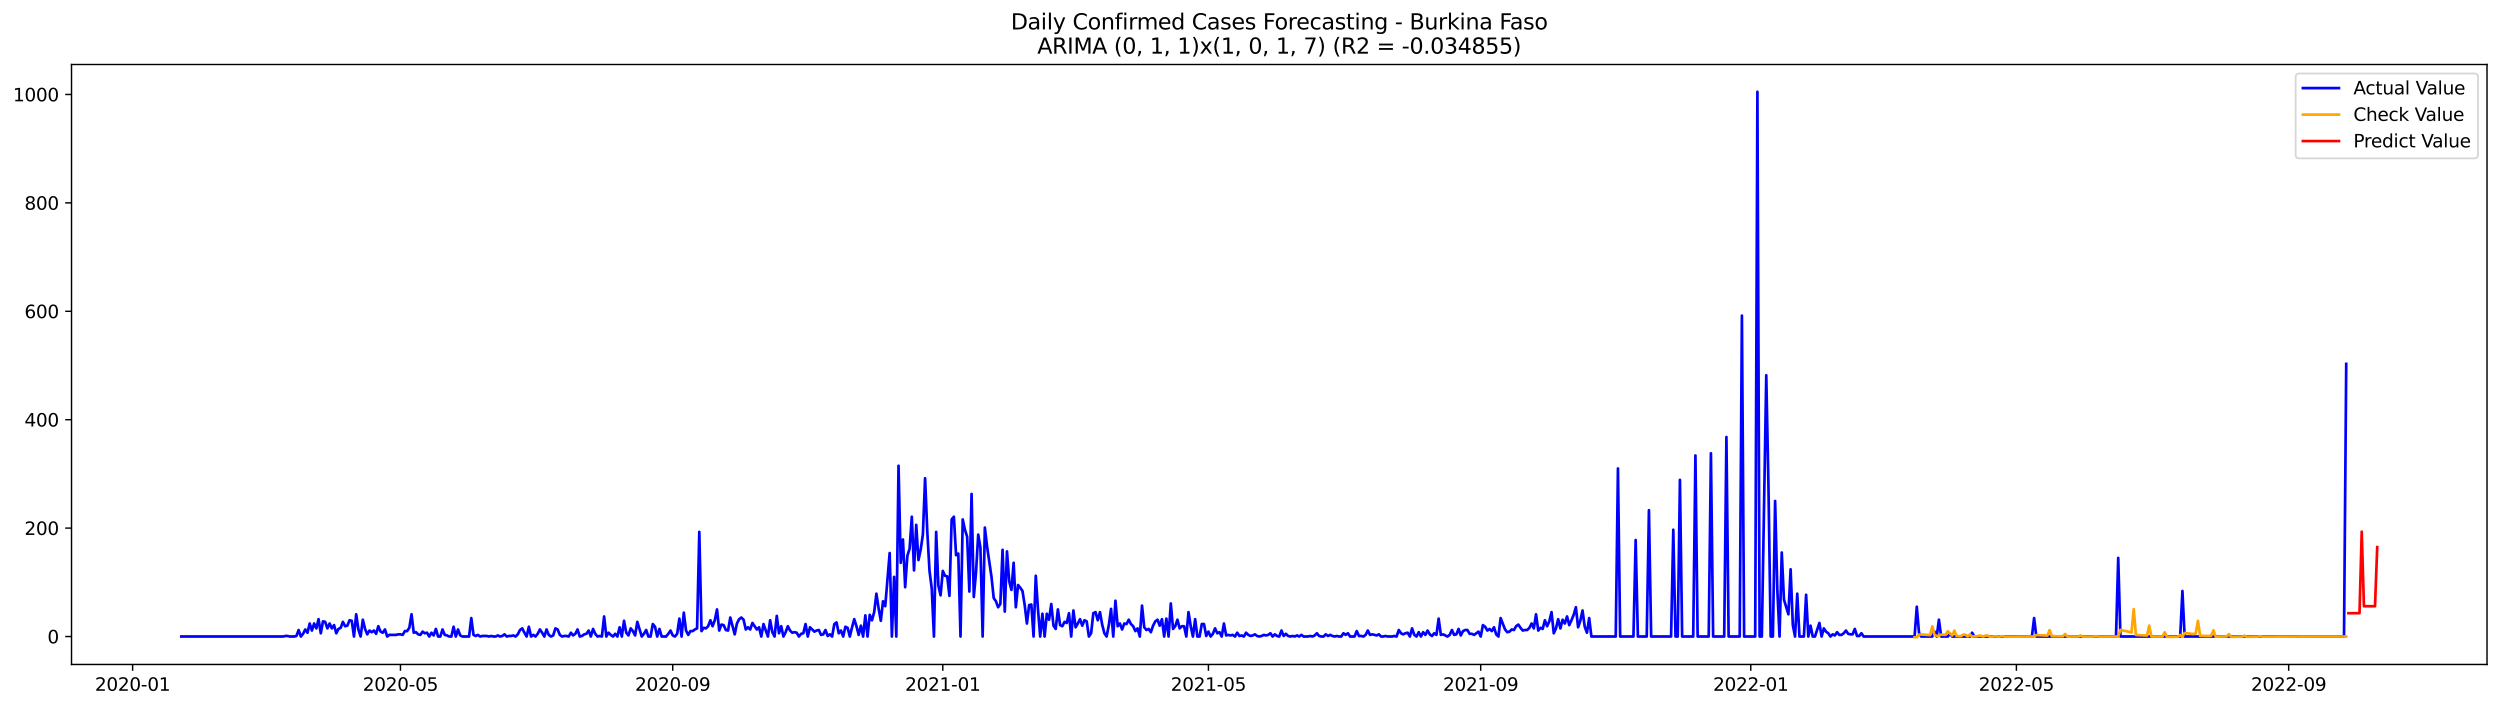 <?xml version="1.0" encoding="utf-8" standalone="no"?>
<!DOCTYPE svg PUBLIC "-//W3C//DTD SVG 1.1//EN"
  "http://www.w3.org/Graphics/SVG/1.1/DTD/svg11.dtd">
<svg xmlns:xlink="http://www.w3.org/1999/xlink" width="1386.05pt" height="392.274pt" viewBox="0 0 1386.05 392.274" xmlns="http://www.w3.org/2000/svg" version="1.1">
 <defs>
  <style type="text/css">*{stroke-linejoin: round; stroke-linecap: butt}</style>
 </defs>
 <g id="figure_1">
  <g id="patch_1">
   <path d="M 0 392.274 
L 1386.05 392.274 
L 1386.05 0 
L 0 0 
z
" style="fill: #ffffff"/>
  </g>
  <g id="axes_1">
   <g id="patch_2">
    <path d="M 39.65 368.396 
L 1378.85 368.396 
L 1378.85 35.755 
L 39.65 35.755 
z
" style="fill: #ffffff"/>
   </g>
   <g id="matplotlib.axis_1">
    <g id="xtick_1">
     <g id="line2d_1">
      <defs>
       <path id="mbc4c9278ea" d="M 0 0 
L 0 3.5 
" style="stroke: #000000; stroke-width: 0.8"/>
      </defs>
      <g>
       <use xlink:href="#mbc4c9278ea" x="73.523" y="368.396" style="stroke: #000000; stroke-width: 0.8"/>
      </g>
     </g>
     <g id="text_1">
      <!-- 2020-01 -->
      <g transform="translate(52.631 382.994)scale(0.1 -0.1)">
       <defs>
        <path id="DejaVuSans-32" d="M 1228 531 
L 3431 531 
L 3431 0 
L 469 0 
L 469 531 
Q 828 903 1448 1529 
Q 2069 2156 2228 2338 
Q 2531 2678 2651 2914 
Q 2772 3150 2772 3378 
Q 2772 3750 2511 3984 
Q 2250 4219 1831 4219 
Q 1534 4219 1204 4116 
Q 875 4013 500 3803 
L 500 4441 
Q 881 4594 1212 4672 
Q 1544 4750 1819 4750 
Q 2544 4750 2975 4387 
Q 3406 4025 3406 3419 
Q 3406 3131 3298 2873 
Q 3191 2616 2906 2266 
Q 2828 2175 2409 1742 
Q 1991 1309 1228 531 
z
" transform="scale(0.016)"/>
        <path id="DejaVuSans-30" d="M 2034 4250 
Q 1547 4250 1301 3770 
Q 1056 3291 1056 2328 
Q 1056 1369 1301 889 
Q 1547 409 2034 409 
Q 2525 409 2770 889 
Q 3016 1369 3016 2328 
Q 3016 3291 2770 3770 
Q 2525 4250 2034 4250 
z
M 2034 4750 
Q 2819 4750 3233 4129 
Q 3647 3509 3647 2328 
Q 3647 1150 3233 529 
Q 2819 -91 2034 -91 
Q 1250 -91 836 529 
Q 422 1150 422 2328 
Q 422 3509 836 4129 
Q 1250 4750 2034 4750 
z
" transform="scale(0.016)"/>
        <path id="DejaVuSans-2d" d="M 313 2009 
L 1997 2009 
L 1997 1497 
L 313 1497 
L 313 2009 
z
" transform="scale(0.016)"/>
        <path id="DejaVuSans-31" d="M 794 531 
L 1825 531 
L 1825 4091 
L 703 3866 
L 703 4441 
L 1819 4666 
L 2450 4666 
L 2450 531 
L 3481 531 
L 3481 0 
L 794 0 
L 794 531 
z
" transform="scale(0.016)"/>
       </defs>
       <use xlink:href="#DejaVuSans-32"/>
       <use xlink:href="#DejaVuSans-30" x="63.623"/>
       <use xlink:href="#DejaVuSans-32" x="127.246"/>
       <use xlink:href="#DejaVuSans-30" x="190.869"/>
       <use xlink:href="#DejaVuSans-2d" x="254.492"/>
       <use xlink:href="#DejaVuSans-30" x="290.576"/>
       <use xlink:href="#DejaVuSans-31" x="354.199"/>
      </g>
     </g>
    </g>
    <g id="xtick_2">
     <g id="line2d_2">
      <g>
       <use xlink:href="#mbc4c9278ea" x="222.023" y="368.396" style="stroke: #000000; stroke-width: 0.8"/>
      </g>
     </g>
     <g id="text_2">
      <!-- 2020-05 -->
      <g transform="translate(201.131 382.994)scale(0.1 -0.1)">
       <defs>
        <path id="DejaVuSans-35" d="M 691 4666 
L 3169 4666 
L 3169 4134 
L 1269 4134 
L 1269 2991 
Q 1406 3038 1543 3061 
Q 1681 3084 1819 3084 
Q 2600 3084 3056 2656 
Q 3513 2228 3513 1497 
Q 3513 744 3044 326 
Q 2575 -91 1722 -91 
Q 1428 -91 1123 -41 
Q 819 9 494 109 
L 494 744 
Q 775 591 1075 516 
Q 1375 441 1709 441 
Q 2250 441 2565 725 
Q 2881 1009 2881 1497 
Q 2881 1984 2565 2268 
Q 2250 2553 1709 2553 
Q 1456 2553 1204 2497 
Q 953 2441 691 2322 
L 691 4666 
z
" transform="scale(0.016)"/>
       </defs>
       <use xlink:href="#DejaVuSans-32"/>
       <use xlink:href="#DejaVuSans-30" x="63.623"/>
       <use xlink:href="#DejaVuSans-32" x="127.246"/>
       <use xlink:href="#DejaVuSans-30" x="190.869"/>
       <use xlink:href="#DejaVuSans-2d" x="254.492"/>
       <use xlink:href="#DejaVuSans-30" x="290.576"/>
       <use xlink:href="#DejaVuSans-35" x="354.199"/>
      </g>
     </g>
    </g>
    <g id="xtick_3">
     <g id="line2d_3">
      <g>
       <use xlink:href="#mbc4c9278ea" x="372.977" y="368.396" style="stroke: #000000; stroke-width: 0.8"/>
      </g>
     </g>
     <g id="text_3">
      <!-- 2020-09 -->
      <g transform="translate(352.086 382.994)scale(0.1 -0.1)">
       <defs>
        <path id="DejaVuSans-39" d="M 703 97 
L 703 672 
Q 941 559 1184 500 
Q 1428 441 1663 441 
Q 2288 441 2617 861 
Q 2947 1281 2994 2138 
Q 2813 1869 2534 1725 
Q 2256 1581 1919 1581 
Q 1219 1581 811 2004 
Q 403 2428 403 3163 
Q 403 3881 828 4315 
Q 1253 4750 1959 4750 
Q 2769 4750 3195 4129 
Q 3622 3509 3622 2328 
Q 3622 1225 3098 567 
Q 2575 -91 1691 -91 
Q 1453 -91 1209 -44 
Q 966 3 703 97 
z
M 1959 2075 
Q 2384 2075 2632 2365 
Q 2881 2656 2881 3163 
Q 2881 3666 2632 3958 
Q 2384 4250 1959 4250 
Q 1534 4250 1286 3958 
Q 1038 3666 1038 3163 
Q 1038 2656 1286 2365 
Q 1534 2075 1959 2075 
z
" transform="scale(0.016)"/>
       </defs>
       <use xlink:href="#DejaVuSans-32"/>
       <use xlink:href="#DejaVuSans-30" x="63.623"/>
       <use xlink:href="#DejaVuSans-32" x="127.246"/>
       <use xlink:href="#DejaVuSans-30" x="190.869"/>
       <use xlink:href="#DejaVuSans-2d" x="254.492"/>
       <use xlink:href="#DejaVuSans-30" x="290.576"/>
       <use xlink:href="#DejaVuSans-39" x="354.199"/>
      </g>
     </g>
    </g>
    <g id="xtick_4">
     <g id="line2d_4">
      <g>
       <use xlink:href="#mbc4c9278ea" x="522.705" y="368.396" style="stroke: #000000; stroke-width: 0.8"/>
      </g>
     </g>
     <g id="text_4">
      <!-- 2021-01 -->
      <g transform="translate(501.813 382.994)scale(0.1 -0.1)">
       <use xlink:href="#DejaVuSans-32"/>
       <use xlink:href="#DejaVuSans-30" x="63.623"/>
       <use xlink:href="#DejaVuSans-32" x="127.246"/>
       <use xlink:href="#DejaVuSans-31" x="190.869"/>
       <use xlink:href="#DejaVuSans-2d" x="254.492"/>
       <use xlink:href="#DejaVuSans-30" x="290.576"/>
       <use xlink:href="#DejaVuSans-31" x="354.199"/>
      </g>
     </g>
    </g>
    <g id="xtick_5">
     <g id="line2d_5">
      <g>
       <use xlink:href="#mbc4c9278ea" x="669.977" y="368.396" style="stroke: #000000; stroke-width: 0.8"/>
      </g>
     </g>
     <g id="text_5">
      <!-- 2021-05 -->
      <g transform="translate(649.086 382.994)scale(0.1 -0.1)">
       <use xlink:href="#DejaVuSans-32"/>
       <use xlink:href="#DejaVuSans-30" x="63.623"/>
       <use xlink:href="#DejaVuSans-32" x="127.246"/>
       <use xlink:href="#DejaVuSans-31" x="190.869"/>
       <use xlink:href="#DejaVuSans-2d" x="254.492"/>
       <use xlink:href="#DejaVuSans-30" x="290.576"/>
       <use xlink:href="#DejaVuSans-35" x="354.199"/>
      </g>
     </g>
    </g>
    <g id="xtick_6">
     <g id="line2d_6">
      <g>
       <use xlink:href="#mbc4c9278ea" x="820.932" y="368.396" style="stroke: #000000; stroke-width: 0.8"/>
      </g>
     </g>
     <g id="text_6">
      <!-- 2021-09 -->
      <g transform="translate(800.04 382.994)scale(0.1 -0.1)">
       <use xlink:href="#DejaVuSans-32"/>
       <use xlink:href="#DejaVuSans-30" x="63.623"/>
       <use xlink:href="#DejaVuSans-32" x="127.246"/>
       <use xlink:href="#DejaVuSans-31" x="190.869"/>
       <use xlink:href="#DejaVuSans-2d" x="254.492"/>
       <use xlink:href="#DejaVuSans-30" x="290.576"/>
       <use xlink:href="#DejaVuSans-39" x="354.199"/>
      </g>
     </g>
    </g>
    <g id="xtick_7">
     <g id="line2d_7">
      <g>
       <use xlink:href="#mbc4c9278ea" x="970.659" y="368.396" style="stroke: #000000; stroke-width: 0.8"/>
      </g>
     </g>
     <g id="text_7">
      <!-- 2022-01 -->
      <g transform="translate(949.768 382.994)scale(0.1 -0.1)">
       <use xlink:href="#DejaVuSans-32"/>
       <use xlink:href="#DejaVuSans-30" x="63.623"/>
       <use xlink:href="#DejaVuSans-32" x="127.246"/>
       <use xlink:href="#DejaVuSans-32" x="190.869"/>
       <use xlink:href="#DejaVuSans-2d" x="254.492"/>
       <use xlink:href="#DejaVuSans-30" x="290.576"/>
       <use xlink:href="#DejaVuSans-31" x="354.199"/>
      </g>
     </g>
    </g>
    <g id="xtick_8">
     <g id="line2d_8">
      <g>
       <use xlink:href="#mbc4c9278ea" x="1117.932" y="368.396" style="stroke: #000000; stroke-width: 0.8"/>
      </g>
     </g>
     <g id="text_8">
      <!-- 2022-05 -->
      <g transform="translate(1097.04 382.994)scale(0.1 -0.1)">
       <use xlink:href="#DejaVuSans-32"/>
       <use xlink:href="#DejaVuSans-30" x="63.623"/>
       <use xlink:href="#DejaVuSans-32" x="127.246"/>
       <use xlink:href="#DejaVuSans-32" x="190.869"/>
       <use xlink:href="#DejaVuSans-2d" x="254.492"/>
       <use xlink:href="#DejaVuSans-30" x="290.576"/>
       <use xlink:href="#DejaVuSans-35" x="354.199"/>
      </g>
     </g>
    </g>
    <g id="xtick_9">
     <g id="line2d_9">
      <g>
       <use xlink:href="#mbc4c9278ea" x="1268.886" y="368.396" style="stroke: #000000; stroke-width: 0.8"/>
      </g>
     </g>
     <g id="text_9">
      <!-- 2022-09 -->
      <g transform="translate(1247.995 382.994)scale(0.1 -0.1)">
       <use xlink:href="#DejaVuSans-32"/>
       <use xlink:href="#DejaVuSans-30" x="63.623"/>
       <use xlink:href="#DejaVuSans-32" x="127.246"/>
       <use xlink:href="#DejaVuSans-32" x="190.869"/>
       <use xlink:href="#DejaVuSans-2d" x="254.492"/>
       <use xlink:href="#DejaVuSans-30" x="290.576"/>
       <use xlink:href="#DejaVuSans-39" x="354.199"/>
      </g>
     </g>
    </g>
   </g>
   <g id="matplotlib.axis_2">
    <g id="ytick_1">
     <g id="line2d_10">
      <defs>
       <path id="mb7b9f2640b" d="M 0 0 
L -3.5 0 
" style="stroke: #000000; stroke-width: 0.8"/>
      </defs>
      <g>
       <use xlink:href="#mb7b9f2640b" x="39.65" y="352.897" style="stroke: #000000; stroke-width: 0.8"/>
      </g>
     </g>
     <g id="text_10">
      <!-- 0 -->
      <g transform="translate(26.288 356.696)scale(0.1 -0.1)">
       <use xlink:href="#DejaVuSans-30"/>
      </g>
     </g>
    </g>
    <g id="ytick_2">
     <g id="line2d_11">
      <g>
       <use xlink:href="#mb7b9f2640b" x="39.65" y="292.793" style="stroke: #000000; stroke-width: 0.8"/>
      </g>
     </g>
     <g id="text_11">
      <!-- 200 -->
      <g transform="translate(13.562 296.592)scale(0.1 -0.1)">
       <use xlink:href="#DejaVuSans-32"/>
       <use xlink:href="#DejaVuSans-30" x="63.623"/>
       <use xlink:href="#DejaVuSans-30" x="127.246"/>
      </g>
     </g>
    </g>
    <g id="ytick_3">
     <g id="line2d_12">
      <g>
       <use xlink:href="#mb7b9f2640b" x="39.65" y="232.689" style="stroke: #000000; stroke-width: 0.8"/>
      </g>
     </g>
     <g id="text_12">
      <!-- 400 -->
      <g transform="translate(13.562 236.489)scale(0.1 -0.1)">
       <defs>
        <path id="DejaVuSans-34" d="M 2419 4116 
L 825 1625 
L 2419 1625 
L 2419 4116 
z
M 2253 4666 
L 3047 4666 
L 3047 1625 
L 3713 1625 
L 3713 1100 
L 3047 1100 
L 3047 0 
L 2419 0 
L 2419 1100 
L 313 1100 
L 313 1709 
L 2253 4666 
z
" transform="scale(0.016)"/>
       </defs>
       <use xlink:href="#DejaVuSans-34"/>
       <use xlink:href="#DejaVuSans-30" x="63.623"/>
       <use xlink:href="#DejaVuSans-30" x="127.246"/>
      </g>
     </g>
    </g>
    <g id="ytick_4">
     <g id="line2d_13">
      <g>
       <use xlink:href="#mb7b9f2640b" x="39.65" y="172.586" style="stroke: #000000; stroke-width: 0.8"/>
      </g>
     </g>
     <g id="text_13">
      <!-- 600 -->
      <g transform="translate(13.562 176.385)scale(0.1 -0.1)">
       <defs>
        <path id="DejaVuSans-36" d="M 2113 2584 
Q 1688 2584 1439 2293 
Q 1191 2003 1191 1497 
Q 1191 994 1439 701 
Q 1688 409 2113 409 
Q 2538 409 2786 701 
Q 3034 994 3034 1497 
Q 3034 2003 2786 2293 
Q 2538 2584 2113 2584 
z
M 3366 4563 
L 3366 3988 
Q 3128 4100 2886 4159 
Q 2644 4219 2406 4219 
Q 1781 4219 1451 3797 
Q 1122 3375 1075 2522 
Q 1259 2794 1537 2939 
Q 1816 3084 2150 3084 
Q 2853 3084 3261 2657 
Q 3669 2231 3669 1497 
Q 3669 778 3244 343 
Q 2819 -91 2113 -91 
Q 1303 -91 875 529 
Q 447 1150 447 2328 
Q 447 3434 972 4092 
Q 1497 4750 2381 4750 
Q 2619 4750 2861 4703 
Q 3103 4656 3366 4563 
z
" transform="scale(0.016)"/>
       </defs>
       <use xlink:href="#DejaVuSans-36"/>
       <use xlink:href="#DejaVuSans-30" x="63.623"/>
       <use xlink:href="#DejaVuSans-30" x="127.246"/>
      </g>
     </g>
    </g>
    <g id="ytick_5">
     <g id="line2d_14">
      <g>
       <use xlink:href="#mb7b9f2640b" x="39.65" y="112.482" style="stroke: #000000; stroke-width: 0.8"/>
      </g>
     </g>
     <g id="text_14">
      <!-- 800 -->
      <g transform="translate(13.562 116.281)scale(0.1 -0.1)">
       <defs>
        <path id="DejaVuSans-38" d="M 2034 2216 
Q 1584 2216 1326 1975 
Q 1069 1734 1069 1313 
Q 1069 891 1326 650 
Q 1584 409 2034 409 
Q 2484 409 2743 651 
Q 3003 894 3003 1313 
Q 3003 1734 2745 1975 
Q 2488 2216 2034 2216 
z
M 1403 2484 
Q 997 2584 770 2862 
Q 544 3141 544 3541 
Q 544 4100 942 4425 
Q 1341 4750 2034 4750 
Q 2731 4750 3128 4425 
Q 3525 4100 3525 3541 
Q 3525 3141 3298 2862 
Q 3072 2584 2669 2484 
Q 3125 2378 3379 2068 
Q 3634 1759 3634 1313 
Q 3634 634 3220 271 
Q 2806 -91 2034 -91 
Q 1263 -91 848 271 
Q 434 634 434 1313 
Q 434 1759 690 2068 
Q 947 2378 1403 2484 
z
M 1172 3481 
Q 1172 3119 1398 2916 
Q 1625 2713 2034 2713 
Q 2441 2713 2670 2916 
Q 2900 3119 2900 3481 
Q 2900 3844 2670 4047 
Q 2441 4250 2034 4250 
Q 1625 4250 1398 4047 
Q 1172 3844 1172 3481 
z
" transform="scale(0.016)"/>
       </defs>
       <use xlink:href="#DejaVuSans-38"/>
       <use xlink:href="#DejaVuSans-30" x="63.623"/>
       <use xlink:href="#DejaVuSans-30" x="127.246"/>
      </g>
     </g>
    </g>
    <g id="ytick_6">
     <g id="line2d_15">
      <g>
       <use xlink:href="#mb7b9f2640b" x="39.65" y="52.378" style="stroke: #000000; stroke-width: 0.8"/>
      </g>
     </g>
     <g id="text_15">
      <!-- 1000 -->
      <g transform="translate(7.2 56.177)scale(0.1 -0.1)">
       <use xlink:href="#DejaVuSans-31"/>
       <use xlink:href="#DejaVuSans-30" x="63.623"/>
       <use xlink:href="#DejaVuSans-30" x="127.246"/>
       <use xlink:href="#DejaVuSans-30" x="190.869"/>
      </g>
     </g>
    </g>
   </g>
   <g id="line2d_16">
    <path d="M 100.523 352.897 
L 156.977 352.897 
L 158.205 352.596 
L 159.432 352.596 
L 160.659 352.897 
L 163.114 352.897 
L 164.341 352.596 
L 165.568 349.291 
L 166.795 352.897 
L 168.023 351.394 
L 169.25 348.99 
L 170.477 350.793 
L 171.705 345.684 
L 172.932 349.591 
L 174.159 345.684 
L 175.386 348.389 
L 176.614 343.28 
L 177.841 351.094 
L 179.068 344.482 
L 180.295 344.783 
L 181.523 348.389 
L 182.75 345.684 
L 183.977 348.389 
L 185.205 346.586 
L 186.432 351.094 
L 187.659 348.69 
L 188.886 348.089 
L 190.114 344.783 
L 191.341 347.187 
L 192.568 346.887 
L 193.795 343.881 
L 195.023 344.182 
L 196.25 352.897 
L 197.477 340.576 
L 198.705 348.99 
L 199.932 352.897 
L 201.159 343.581 
L 202.386 348.69 
L 203.614 351.695 
L 204.841 349.591 
L 206.068 350.493 
L 207.295 349.591 
L 208.523 351.394 
L 209.75 347.187 
L 210.977 350.192 
L 212.205 350.793 
L 213.432 348.99 
L 214.659 352.897 
L 215.886 351.995 
L 219.568 351.995 
L 220.795 351.695 
L 222.023 351.695 
L 223.25 351.995 
L 224.477 349.892 
L 225.705 349.892 
L 226.932 348.089 
L 228.159 340.576 
L 229.386 350.793 
L 230.614 350.493 
L 231.841 351.695 
L 233.068 351.995 
L 234.295 350.192 
L 235.523 351.094 
L 236.75 350.793 
L 237.977 352.897 
L 239.205 350.793 
L 240.432 352.296 
L 241.659 348.69 
L 242.886 352.897 
L 244.114 352.897 
L 245.341 348.99 
L 246.568 351.995 
L 247.795 352.296 
L 249.023 352.897 
L 250.25 352.897 
L 251.477 347.488 
L 252.705 352.897 
L 253.932 348.99 
L 255.159 352.296 
L 256.386 352.897 
L 260.068 352.897 
L 261.295 342.679 
L 262.523 351.995 
L 263.75 352.596 
L 264.977 351.995 
L 266.205 352.897 
L 267.432 352.596 
L 269.886 352.596 
L 271.114 352.897 
L 272.341 352.596 
L 273.568 352.897 
L 274.795 352.897 
L 276.023 352.296 
L 277.25 352.897 
L 278.477 352.596 
L 279.705 351.695 
L 280.932 352.897 
L 282.159 352.596 
L 283.386 352.596 
L 284.614 352.296 
L 285.841 352.897 
L 287.068 351.695 
L 288.295 349.291 
L 289.523 348.389 
L 290.75 350.793 
L 291.977 352.897 
L 293.205 347.488 
L 294.432 352.897 
L 295.659 351.995 
L 296.886 352.897 
L 298.114 351.394 
L 299.341 348.99 
L 300.568 350.793 
L 301.795 352.897 
L 303.023 348.99 
L 304.25 351.995 
L 305.477 352.897 
L 306.705 352.296 
L 307.932 348.389 
L 309.159 348.99 
L 310.386 351.995 
L 311.614 352.897 
L 312.841 352.596 
L 314.068 352.596 
L 315.295 352.897 
L 316.523 350.793 
L 317.75 352.296 
L 318.977 351.394 
L 320.205 348.99 
L 321.432 352.897 
L 322.659 352.596 
L 323.886 351.695 
L 325.114 351.394 
L 326.341 349.591 
L 327.568 352.897 
L 328.795 348.69 
L 330.023 351.394 
L 331.25 352.897 
L 332.477 352.596 
L 333.705 352.897 
L 334.932 341.778 
L 336.159 352.897 
L 337.386 350.793 
L 338.614 351.995 
L 339.841 352.897 
L 341.068 351.394 
L 342.295 352.897 
L 343.523 347.788 
L 344.75 352.897 
L 345.977 344.182 
L 347.205 350.793 
L 348.432 352.296 
L 349.659 348.389 
L 350.886 349.892 
L 352.114 352.296 
L 353.341 344.783 
L 355.795 352.897 
L 357.023 351.394 
L 358.25 349.291 
L 359.477 352.897 
L 360.705 352.897 
L 361.932 345.985 
L 363.159 347.488 
L 364.386 352.897 
L 365.614 348.69 
L 366.841 352.897 
L 369.295 352.897 
L 370.523 351.394 
L 371.75 349.591 
L 372.977 352.296 
L 374.205 352.897 
L 375.432 351.394 
L 376.659 342.98 
L 377.886 352.897 
L 379.114 339.674 
L 380.341 349.591 
L 381.568 351.995 
L 382.795 349.892 
L 384.023 349.892 
L 385.25 348.99 
L 386.477 348.389 
L 387.705 294.897 
L 388.932 349.892 
L 390.159 348.089 
L 391.386 348.389 
L 392.614 347.187 
L 393.841 343.881 
L 395.068 347.187 
L 396.295 343.881 
L 397.523 337.871 
L 398.75 349.591 
L 399.977 346.286 
L 401.205 346.586 
L 402.432 349.291 
L 403.659 349.591 
L 404.886 342.379 
L 407.341 351.695 
L 408.568 345.684 
L 409.795 343.28 
L 411.023 342.379 
L 412.25 343.581 
L 413.477 348.99 
L 414.705 347.788 
L 415.932 348.99 
L 417.159 345.384 
L 419.614 348.99 
L 420.841 347.788 
L 422.068 352.897 
L 423.295 345.985 
L 425.75 352.897 
L 426.977 343.881 
L 428.205 350.493 
L 429.432 352.897 
L 430.659 341.477 
L 431.886 351.094 
L 433.114 347.187 
L 434.341 352.897 
L 435.568 350.493 
L 436.795 347.187 
L 438.023 349.591 
L 439.25 350.793 
L 440.477 350.493 
L 441.705 350.793 
L 442.932 352.897 
L 444.159 351.394 
L 445.386 351.094 
L 446.614 345.985 
L 447.841 352.897 
L 449.068 347.788 
L 451.523 350.192 
L 452.75 349.591 
L 453.977 349.291 
L 455.205 351.995 
L 456.432 351.695 
L 457.659 349.291 
L 458.886 352.596 
L 460.114 351.695 
L 461.341 352.897 
L 462.568 345.985 
L 463.795 345.083 
L 465.023 351.094 
L 466.25 349.591 
L 467.477 352.897 
L 468.705 347.488 
L 469.932 348.089 
L 471.159 352.897 
L 472.386 347.788 
L 473.614 343.28 
L 474.841 347.187 
L 476.068 351.995 
L 477.295 346.887 
L 478.523 352.897 
L 479.75 341.177 
L 480.977 352.897 
L 482.205 340.876 
L 483.432 343.881 
L 484.659 339.374 
L 485.886 329.156 
L 487.114 337.27 
L 488.341 344.182 
L 489.568 333.363 
L 490.795 336.068 
L 493.25 306.617 
L 494.477 352.897 
L 495.705 319.84 
L 496.932 352.897 
L 498.159 258.233 
L 499.386 312.026 
L 500.614 299.104 
L 501.841 325.55 
L 503.068 308.12 
L 504.295 304.213 
L 505.523 286.482 
L 506.75 316.234 
L 507.977 290.99 
L 509.205 310.524 
L 510.432 304.814 
L 511.659 296.399 
L 512.886 265.145 
L 514.114 294.897 
L 515.341 316.534 
L 516.568 326.151 
L 517.795 352.897 
L 519.023 294.897 
L 520.25 324.648 
L 521.477 330.058 
L 522.705 316.534 
L 523.932 319.239 
L 525.159 319.539 
L 526.386 330.358 
L 527.614 287.985 
L 528.841 286.482 
L 530.068 307.819 
L 531.295 306.918 
L 532.523 352.897 
L 533.75 287.985 
L 534.977 293.695 
L 536.205 297.601 
L 537.432 327.954 
L 538.659 273.86 
L 539.886 330.959 
L 541.114 317.436 
L 542.341 296.399 
L 543.568 303.612 
L 544.795 352.897 
L 546.023 292.493 
L 547.25 303.011 
L 549.705 319.84 
L 550.932 331.56 
L 552.159 333.363 
L 553.386 336.669 
L 554.614 334.866 
L 555.841 304.814 
L 557.068 339.073 
L 558.295 305.715 
L 559.523 322.244 
L 560.75 327.052 
L 561.977 312.026 
L 563.205 336.669 
L 564.432 324.348 
L 565.659 325.85 
L 566.886 327.653 
L 568.114 335.467 
L 569.341 345.684 
L 570.568 335.467 
L 571.795 335.166 
L 573.023 352.897 
L 574.25 319.239 
L 575.477 337.871 
L 576.705 352.897 
L 577.932 340.275 
L 579.159 352.897 
L 580.386 340.275 
L 581.614 343.581 
L 582.841 334.866 
L 584.068 346.887 
L 585.295 348.69 
L 586.523 337.871 
L 587.75 346.586 
L 588.977 347.187 
L 590.205 344.783 
L 591.432 345.384 
L 592.659 339.975 
L 593.886 352.897 
L 595.114 338.472 
L 596.341 347.788 
L 597.568 345.684 
L 598.795 343.28 
L 600.023 346.887 
L 601.25 343.881 
L 602.477 344.482 
L 603.705 352.897 
L 604.932 351.094 
L 606.159 339.975 
L 607.386 339.374 
L 608.614 343.881 
L 609.841 339.374 
L 611.068 346.286 
L 612.295 351.094 
L 613.523 352.897 
L 614.75 346.586 
L 615.977 337.57 
L 617.205 352.897 
L 618.432 333.063 
L 619.659 347.187 
L 620.886 345.684 
L 622.114 348.99 
L 623.341 345.684 
L 624.568 345.985 
L 625.795 343.581 
L 627.023 345.985 
L 628.25 347.187 
L 629.477 349.892 
L 630.705 348.389 
L 631.932 352.897 
L 633.159 335.767 
L 634.386 347.788 
L 635.614 349.291 
L 636.841 348.69 
L 638.068 350.493 
L 639.295 346.887 
L 640.523 344.482 
L 641.75 343.581 
L 642.977 346.887 
L 644.205 343.28 
L 645.432 352.897 
L 646.659 342.98 
L 647.886 352.897 
L 649.114 334.565 
L 650.341 348.69 
L 651.568 347.187 
L 652.795 343.581 
L 654.023 348.389 
L 655.25 347.187 
L 656.477 347.187 
L 657.705 352.897 
L 658.932 339.374 
L 660.159 347.187 
L 661.386 352.897 
L 662.614 343.28 
L 663.841 352.897 
L 665.068 352.897 
L 666.295 345.985 
L 667.523 345.985 
L 668.75 352.596 
L 669.977 350.192 
L 671.205 352.897 
L 672.432 351.394 
L 673.659 348.389 
L 674.886 351.094 
L 676.114 350.493 
L 677.341 352.897 
L 678.568 345.684 
L 679.795 352.296 
L 681.023 351.995 
L 682.25 352.296 
L 683.477 351.995 
L 684.705 352.897 
L 685.932 350.793 
L 687.159 352.596 
L 688.386 352.296 
L 689.614 352.897 
L 690.841 350.793 
L 692.068 351.995 
L 693.295 352.596 
L 694.523 352.296 
L 695.75 351.695 
L 696.977 352.596 
L 698.205 352.897 
L 699.432 352.596 
L 700.659 351.995 
L 701.886 352.296 
L 703.114 351.995 
L 704.341 351.094 
L 705.568 352.897 
L 706.795 351.695 
L 708.023 352.596 
L 709.25 352.897 
L 710.477 349.591 
L 711.705 352.596 
L 712.932 351.394 
L 714.159 352.596 
L 715.386 352.897 
L 716.614 352.596 
L 717.841 352.897 
L 719.068 352.296 
L 720.295 352.897 
L 721.523 351.995 
L 722.75 352.897 
L 725.205 352.897 
L 726.432 352.596 
L 727.659 352.897 
L 728.886 352.296 
L 730.114 351.094 
L 731.341 352.596 
L 732.568 352.897 
L 733.795 352.897 
L 735.023 351.695 
L 736.25 352.596 
L 737.477 351.995 
L 738.705 352.596 
L 739.932 352.897 
L 741.159 352.596 
L 742.386 352.897 
L 743.614 352.897 
L 744.841 351.094 
L 746.068 351.995 
L 747.295 351.094 
L 748.523 352.897 
L 750.977 352.897 
L 752.205 349.892 
L 753.432 352.596 
L 754.659 352.596 
L 755.886 352.897 
L 757.114 351.995 
L 758.341 349.591 
L 759.568 351.995 
L 760.795 351.695 
L 763.25 352.296 
L 764.477 351.695 
L 765.705 352.897 
L 766.932 352.897 
L 768.159 352.596 
L 769.386 352.897 
L 771.841 352.897 
L 773.068 352.596 
L 774.295 352.897 
L 775.523 349.291 
L 776.75 351.094 
L 777.977 351.695 
L 779.205 351.094 
L 780.432 350.793 
L 781.659 352.897 
L 782.886 348.389 
L 784.114 351.995 
L 785.341 352.897 
L 786.568 350.493 
L 787.795 352.897 
L 789.023 350.493 
L 790.25 351.995 
L 791.477 349.591 
L 792.705 351.695 
L 793.932 352.596 
L 795.159 351.094 
L 796.386 351.995 
L 797.614 342.98 
L 798.841 351.995 
L 800.068 351.695 
L 802.523 352.897 
L 803.75 351.995 
L 804.977 349.291 
L 806.205 351.995 
L 807.432 351.695 
L 808.659 348.69 
L 809.886 352.296 
L 811.114 349.892 
L 812.341 349.291 
L 813.568 349.291 
L 814.795 351.394 
L 816.023 351.394 
L 817.25 351.995 
L 819.705 350.192 
L 820.932 352.897 
L 822.159 346.586 
L 823.386 347.488 
L 824.614 349.591 
L 825.841 348.69 
L 827.068 349.892 
L 828.295 347.788 
L 829.523 351.695 
L 830.75 352.897 
L 831.977 342.679 
L 834.432 348.99 
L 835.659 350.493 
L 836.886 350.192 
L 838.114 348.99 
L 839.341 349.291 
L 840.568 347.187 
L 841.795 346.286 
L 843.023 348.089 
L 844.25 349.591 
L 845.477 349.291 
L 846.705 349.291 
L 847.932 348.089 
L 849.159 345.684 
L 850.386 348.389 
L 851.614 340.576 
L 852.841 349.591 
L 854.068 348.089 
L 855.295 348.69 
L 856.523 343.881 
L 857.75 347.187 
L 858.977 344.482 
L 860.205 339.374 
L 861.432 351.094 
L 862.659 348.389 
L 863.886 343.28 
L 865.114 348.389 
L 866.341 343.581 
L 867.568 345.684 
L 868.795 341.778 
L 870.023 346.586 
L 871.25 343.881 
L 872.477 340.876 
L 873.705 336.669 
L 874.932 347.788 
L 876.159 344.182 
L 877.386 338.472 
L 878.614 347.488 
L 879.841 350.793 
L 881.068 342.679 
L 882.295 352.897 
L 895.795 352.897 
L 897.023 259.736 
L 898.25 352.897 
L 905.614 352.897 
L 906.841 299.405 
L 908.068 352.897 
L 912.977 352.897 
L 914.205 282.876 
L 915.432 352.897 
L 926.477 352.897 
L 927.705 293.695 
L 928.932 352.897 
L 930.159 352.897 
L 931.386 266.047 
L 932.614 352.897 
L 938.75 352.897 
L 939.977 252.524 
L 941.205 352.897 
L 947.341 352.897 
L 948.568 251.322 
L 949.795 352.897 
L 955.932 352.897 
L 957.159 242.306 
L 958.386 352.897 
L 964.523 352.897 
L 965.75 174.99 
L 966.977 352.897 
L 973.114 352.897 
L 974.341 50.876 
L 975.568 352.897 
L 976.795 352.897 
L 979.25 208.047 
L 980.477 269.954 
L 981.705 352.897 
L 982.932 352.897 
L 984.159 277.767 
L 985.386 327.052 
L 986.614 352.897 
L 987.841 306.317 
L 989.068 332.462 
L 991.523 340.576 
L 992.75 315.633 
L 993.977 346.586 
L 995.205 352.897 
L 996.432 329.156 
L 997.659 352.897 
L 1000.114 352.897 
L 1001.341 329.757 
L 1002.568 352.897 
L 1003.795 346.887 
L 1005.023 352.897 
L 1006.25 352.897 
L 1008.705 345.384 
L 1009.932 352.897 
L 1011.159 348.389 
L 1012.386 350.192 
L 1013.614 351.094 
L 1014.841 352.897 
L 1016.068 351.695 
L 1017.295 352.296 
L 1018.523 350.493 
L 1019.75 351.995 
L 1020.977 351.995 
L 1022.205 351.094 
L 1023.432 349.591 
L 1024.659 351.394 
L 1025.886 351.695 
L 1027.114 351.695 
L 1028.341 348.69 
L 1029.568 352.596 
L 1030.795 352.596 
L 1032.023 351.094 
L 1033.25 352.897 
L 1061.477 352.897 
L 1062.705 336.368 
L 1063.932 350.793 
L 1065.159 352.897 
L 1071.295 352.897 
L 1072.523 350.192 
L 1073.75 352.897 
L 1074.977 343.581 
L 1076.205 352.897 
L 1079.886 352.897 
L 1081.114 351.394 
L 1082.341 352.897 
L 1092.159 352.897 
L 1093.386 350.793 
L 1094.614 352.897 
L 1126.523 352.897 
L 1127.75 342.679 
L 1128.977 352.897 
L 1173.159 352.897 
L 1174.386 309.322 
L 1175.614 352.897 
L 1208.75 352.897 
L 1209.977 327.653 
L 1211.205 352.897 
L 1299.568 352.897 
L 1300.795 201.736 
L 1300.795 201.736 
" clip-path="url(#p8a6e0aadce)" style="fill: none; stroke: #0000ff; stroke-width: 1.5; stroke-linecap: square"/>
   </g>
   <g id="line2d_17">
    <path d="M 1061.477 353.276 
L 1062.705 353.25 
L 1063.932 351.897 
L 1065.159 351.765 
L 1070.068 352.122 
L 1071.295 347.249 
L 1072.523 352.084 
L 1073.75 352.535 
L 1074.977 352.563 
L 1076.205 351.821 
L 1078.659 351.985 
L 1079.886 349.96 
L 1081.114 351.255 
L 1082.341 352.337 
L 1083.568 349.598 
L 1084.795 352.677 
L 1087.25 352.708 
L 1088.477 351.828 
L 1089.705 351.915 
L 1090.932 352.904 
L 1092.159 351.717 
L 1093.386 353.009 
L 1094.614 352.817 
L 1095.841 352.824 
L 1097.068 352.448 
L 1098.295 352.485 
L 1099.523 352.905 
L 1100.75 352.399 
L 1101.977 352.32 
L 1103.205 352.998 
L 1104.432 352.989 
L 1105.659 352.818 
L 1106.886 352.824 
L 1108.114 352.995 
L 1109.341 352.771 
L 1110.568 352.73 
L 1111.795 353.012 
L 1127.75 352.907 
L 1128.977 352.081 
L 1135.114 352.36 
L 1136.341 349.347 
L 1137.568 352.727 
L 1143.705 352.782 
L 1144.932 351.489 
L 1146.159 352.919 
L 1152.295 352.908 
L 1153.523 352.353 
L 1154.75 352.957 
L 1160.886 352.934 
L 1162.114 352.695 
L 1163.341 352.95 
L 1174.386 352.928 
L 1175.614 349.198 
L 1178.068 349.804 
L 1181.75 350.535 
L 1182.977 337.706 
L 1184.205 352.036 
L 1190.341 352.348 
L 1191.568 346.846 
L 1192.795 352.912 
L 1198.932 352.907 
L 1200.159 350.543 
L 1201.386 353.108 
L 1207.523 353.032 
L 1208.75 352.014 
L 1209.977 353.096 
L 1211.205 350.92 
L 1216.114 351.515 
L 1217.341 351.204 
L 1218.568 344.228 
L 1219.795 352.519 
L 1224.705 352.633 
L 1225.932 352.473 
L 1227.159 349.477 
L 1228.386 352.984 
L 1234.523 352.875 
L 1235.75 351.586 
L 1236.977 353.067 
L 1243.114 352.972 
L 1244.341 352.416 
L 1245.568 353.04 
L 1251.705 352.974 
L 1252.932 352.734 
L 1254.159 352.996 
L 1281.159 352.917 
L 1300.795 352.902 
L 1300.795 352.902 
" clip-path="url(#p8a6e0aadce)" style="fill: none; stroke: #ffa500; stroke-width: 1.5; stroke-linecap: square"/>
   </g>
   <g id="line2d_18">
    <path d="M 1302.023 339.973 
L 1303.25 339.973 
L 1304.477 339.972 
L 1305.705 339.973 
L 1306.932 339.973 
L 1308.159 339.973 
L 1309.386 294.769 
L 1310.614 336.109 
L 1311.841 336.109 
L 1313.068 336.108 
L 1314.295 336.109 
L 1315.523 336.109 
L 1316.75 336.109 
L 1317.977 303.34 
" clip-path="url(#p8a6e0aadce)" style="fill: none; stroke: #ff0000; stroke-width: 1.5; stroke-linecap: square"/>
   </g>
   <g id="patch_3">
    <path d="M 39.65 368.396 
L 39.65 35.755 
" style="fill: none; stroke: #000000; stroke-width: 0.8; stroke-linejoin: miter; stroke-linecap: square"/>
   </g>
   <g id="patch_4">
    <path d="M 1378.85 368.396 
L 1378.85 35.755 
" style="fill: none; stroke: #000000; stroke-width: 0.8; stroke-linejoin: miter; stroke-linecap: square"/>
   </g>
   <g id="patch_5">
    <path d="M 39.65 368.396 
L 1378.85 368.396 
" style="fill: none; stroke: #000000; stroke-width: 0.8; stroke-linejoin: miter; stroke-linecap: square"/>
   </g>
   <g id="patch_6">
    <path d="M 39.65 35.755 
L 1378.85 35.755 
" style="fill: none; stroke: #000000; stroke-width: 0.8; stroke-linejoin: miter; stroke-linecap: square"/>
   </g>
   <g id="text_16">
    <!-- Daily Confirmed Cases Forecasting - Burkina Faso -->
    <g transform="translate(560.459 16.318)scale(0.12 -0.12)">
     <defs>
      <path id="DejaVuSans-44" d="M 1259 4147 
L 1259 519 
L 2022 519 
Q 2988 519 3436 956 
Q 3884 1394 3884 2338 
Q 3884 3275 3436 3711 
Q 2988 4147 2022 4147 
L 1259 4147 
z
M 628 4666 
L 1925 4666 
Q 3281 4666 3915 4102 
Q 4550 3538 4550 2338 
Q 4550 1131 3912 565 
Q 3275 0 1925 0 
L 628 0 
L 628 4666 
z
" transform="scale(0.016)"/>
      <path id="DejaVuSans-61" d="M 2194 1759 
Q 1497 1759 1228 1600 
Q 959 1441 959 1056 
Q 959 750 1161 570 
Q 1363 391 1709 391 
Q 2188 391 2477 730 
Q 2766 1069 2766 1631 
L 2766 1759 
L 2194 1759 
z
M 3341 1997 
L 3341 0 
L 2766 0 
L 2766 531 
Q 2569 213 2275 61 
Q 1981 -91 1556 -91 
Q 1019 -91 701 211 
Q 384 513 384 1019 
Q 384 1609 779 1909 
Q 1175 2209 1959 2209 
L 2766 2209 
L 2766 2266 
Q 2766 2663 2505 2880 
Q 2244 3097 1772 3097 
Q 1472 3097 1187 3025 
Q 903 2953 641 2809 
L 641 3341 
Q 956 3463 1253 3523 
Q 1550 3584 1831 3584 
Q 2591 3584 2966 3190 
Q 3341 2797 3341 1997 
z
" transform="scale(0.016)"/>
      <path id="DejaVuSans-69" d="M 603 3500 
L 1178 3500 
L 1178 0 
L 603 0 
L 603 3500 
z
M 603 4863 
L 1178 4863 
L 1178 4134 
L 603 4134 
L 603 4863 
z
" transform="scale(0.016)"/>
      <path id="DejaVuSans-6c" d="M 603 4863 
L 1178 4863 
L 1178 0 
L 603 0 
L 603 4863 
z
" transform="scale(0.016)"/>
      <path id="DejaVuSans-79" d="M 2059 -325 
Q 1816 -950 1584 -1140 
Q 1353 -1331 966 -1331 
L 506 -1331 
L 506 -850 
L 844 -850 
Q 1081 -850 1212 -737 
Q 1344 -625 1503 -206 
L 1606 56 
L 191 3500 
L 800 3500 
L 1894 763 
L 2988 3500 
L 3597 3500 
L 2059 -325 
z
" transform="scale(0.016)"/>
      <path id="DejaVuSans-20" transform="scale(0.016)"/>
      <path id="DejaVuSans-43" d="M 4122 4306 
L 4122 3641 
Q 3803 3938 3442 4084 
Q 3081 4231 2675 4231 
Q 1875 4231 1450 3742 
Q 1025 3253 1025 2328 
Q 1025 1406 1450 917 
Q 1875 428 2675 428 
Q 3081 428 3442 575 
Q 3803 722 4122 1019 
L 4122 359 
Q 3791 134 3420 21 
Q 3050 -91 2638 -91 
Q 1578 -91 968 557 
Q 359 1206 359 2328 
Q 359 3453 968 4101 
Q 1578 4750 2638 4750 
Q 3056 4750 3426 4639 
Q 3797 4528 4122 4306 
z
" transform="scale(0.016)"/>
      <path id="DejaVuSans-6f" d="M 1959 3097 
Q 1497 3097 1228 2736 
Q 959 2375 959 1747 
Q 959 1119 1226 758 
Q 1494 397 1959 397 
Q 2419 397 2687 759 
Q 2956 1122 2956 1747 
Q 2956 2369 2687 2733 
Q 2419 3097 1959 3097 
z
M 1959 3584 
Q 2709 3584 3137 3096 
Q 3566 2609 3566 1747 
Q 3566 888 3137 398 
Q 2709 -91 1959 -91 
Q 1206 -91 779 398 
Q 353 888 353 1747 
Q 353 2609 779 3096 
Q 1206 3584 1959 3584 
z
" transform="scale(0.016)"/>
      <path id="DejaVuSans-6e" d="M 3513 2113 
L 3513 0 
L 2938 0 
L 2938 2094 
Q 2938 2591 2744 2837 
Q 2550 3084 2163 3084 
Q 1697 3084 1428 2787 
Q 1159 2491 1159 1978 
L 1159 0 
L 581 0 
L 581 3500 
L 1159 3500 
L 1159 2956 
Q 1366 3272 1645 3428 
Q 1925 3584 2291 3584 
Q 2894 3584 3203 3211 
Q 3513 2838 3513 2113 
z
" transform="scale(0.016)"/>
      <path id="DejaVuSans-66" d="M 2375 4863 
L 2375 4384 
L 1825 4384 
Q 1516 4384 1395 4259 
Q 1275 4134 1275 3809 
L 1275 3500 
L 2222 3500 
L 2222 3053 
L 1275 3053 
L 1275 0 
L 697 0 
L 697 3053 
L 147 3053 
L 147 3500 
L 697 3500 
L 697 3744 
Q 697 4328 969 4595 
Q 1241 4863 1831 4863 
L 2375 4863 
z
" transform="scale(0.016)"/>
      <path id="DejaVuSans-72" d="M 2631 2963 
Q 2534 3019 2420 3045 
Q 2306 3072 2169 3072 
Q 1681 3072 1420 2755 
Q 1159 2438 1159 1844 
L 1159 0 
L 581 0 
L 581 3500 
L 1159 3500 
L 1159 2956 
Q 1341 3275 1631 3429 
Q 1922 3584 2338 3584 
Q 2397 3584 2469 3576 
Q 2541 3569 2628 3553 
L 2631 2963 
z
" transform="scale(0.016)"/>
      <path id="DejaVuSans-6d" d="M 3328 2828 
Q 3544 3216 3844 3400 
Q 4144 3584 4550 3584 
Q 5097 3584 5394 3201 
Q 5691 2819 5691 2113 
L 5691 0 
L 5113 0 
L 5113 2094 
Q 5113 2597 4934 2840 
Q 4756 3084 4391 3084 
Q 3944 3084 3684 2787 
Q 3425 2491 3425 1978 
L 3425 0 
L 2847 0 
L 2847 2094 
Q 2847 2600 2669 2842 
Q 2491 3084 2119 3084 
Q 1678 3084 1418 2786 
Q 1159 2488 1159 1978 
L 1159 0 
L 581 0 
L 581 3500 
L 1159 3500 
L 1159 2956 
Q 1356 3278 1631 3431 
Q 1906 3584 2284 3584 
Q 2666 3584 2933 3390 
Q 3200 3197 3328 2828 
z
" transform="scale(0.016)"/>
      <path id="DejaVuSans-65" d="M 3597 1894 
L 3597 1613 
L 953 1613 
Q 991 1019 1311 708 
Q 1631 397 2203 397 
Q 2534 397 2845 478 
Q 3156 559 3463 722 
L 3463 178 
Q 3153 47 2828 -22 
Q 2503 -91 2169 -91 
Q 1331 -91 842 396 
Q 353 884 353 1716 
Q 353 2575 817 3079 
Q 1281 3584 2069 3584 
Q 2775 3584 3186 3129 
Q 3597 2675 3597 1894 
z
M 3022 2063 
Q 3016 2534 2758 2815 
Q 2500 3097 2075 3097 
Q 1594 3097 1305 2825 
Q 1016 2553 972 2059 
L 3022 2063 
z
" transform="scale(0.016)"/>
      <path id="DejaVuSans-64" d="M 2906 2969 
L 2906 4863 
L 3481 4863 
L 3481 0 
L 2906 0 
L 2906 525 
Q 2725 213 2448 61 
Q 2172 -91 1784 -91 
Q 1150 -91 751 415 
Q 353 922 353 1747 
Q 353 2572 751 3078 
Q 1150 3584 1784 3584 
Q 2172 3584 2448 3432 
Q 2725 3281 2906 2969 
z
M 947 1747 
Q 947 1113 1208 752 
Q 1469 391 1925 391 
Q 2381 391 2643 752 
Q 2906 1113 2906 1747 
Q 2906 2381 2643 2742 
Q 2381 3103 1925 3103 
Q 1469 3103 1208 2742 
Q 947 2381 947 1747 
z
" transform="scale(0.016)"/>
      <path id="DejaVuSans-73" d="M 2834 3397 
L 2834 2853 
Q 2591 2978 2328 3040 
Q 2066 3103 1784 3103 
Q 1356 3103 1142 2972 
Q 928 2841 928 2578 
Q 928 2378 1081 2264 
Q 1234 2150 1697 2047 
L 1894 2003 
Q 2506 1872 2764 1633 
Q 3022 1394 3022 966 
Q 3022 478 2636 193 
Q 2250 -91 1575 -91 
Q 1294 -91 989 -36 
Q 684 19 347 128 
L 347 722 
Q 666 556 975 473 
Q 1284 391 1588 391 
Q 1994 391 2212 530 
Q 2431 669 2431 922 
Q 2431 1156 2273 1281 
Q 2116 1406 1581 1522 
L 1381 1569 
Q 847 1681 609 1914 
Q 372 2147 372 2553 
Q 372 3047 722 3315 
Q 1072 3584 1716 3584 
Q 2034 3584 2315 3537 
Q 2597 3491 2834 3397 
z
" transform="scale(0.016)"/>
      <path id="DejaVuSans-46" d="M 628 4666 
L 3309 4666 
L 3309 4134 
L 1259 4134 
L 1259 2759 
L 3109 2759 
L 3109 2228 
L 1259 2228 
L 1259 0 
L 628 0 
L 628 4666 
z
" transform="scale(0.016)"/>
      <path id="DejaVuSans-63" d="M 3122 3366 
L 3122 2828 
Q 2878 2963 2633 3030 
Q 2388 3097 2138 3097 
Q 1578 3097 1268 2742 
Q 959 2388 959 1747 
Q 959 1106 1268 751 
Q 1578 397 2138 397 
Q 2388 397 2633 464 
Q 2878 531 3122 666 
L 3122 134 
Q 2881 22 2623 -34 
Q 2366 -91 2075 -91 
Q 1284 -91 818 406 
Q 353 903 353 1747 
Q 353 2603 823 3093 
Q 1294 3584 2113 3584 
Q 2378 3584 2631 3529 
Q 2884 3475 3122 3366 
z
" transform="scale(0.016)"/>
      <path id="DejaVuSans-74" d="M 1172 4494 
L 1172 3500 
L 2356 3500 
L 2356 3053 
L 1172 3053 
L 1172 1153 
Q 1172 725 1289 603 
Q 1406 481 1766 481 
L 2356 481 
L 2356 0 
L 1766 0 
Q 1100 0 847 248 
Q 594 497 594 1153 
L 594 3053 
L 172 3053 
L 172 3500 
L 594 3500 
L 594 4494 
L 1172 4494 
z
" transform="scale(0.016)"/>
      <path id="DejaVuSans-67" d="M 2906 1791 
Q 2906 2416 2648 2759 
Q 2391 3103 1925 3103 
Q 1463 3103 1205 2759 
Q 947 2416 947 1791 
Q 947 1169 1205 825 
Q 1463 481 1925 481 
Q 2391 481 2648 825 
Q 2906 1169 2906 1791 
z
M 3481 434 
Q 3481 -459 3084 -895 
Q 2688 -1331 1869 -1331 
Q 1566 -1331 1297 -1286 
Q 1028 -1241 775 -1147 
L 775 -588 
Q 1028 -725 1275 -790 
Q 1522 -856 1778 -856 
Q 2344 -856 2625 -561 
Q 2906 -266 2906 331 
L 2906 616 
Q 2728 306 2450 153 
Q 2172 0 1784 0 
Q 1141 0 747 490 
Q 353 981 353 1791 
Q 353 2603 747 3093 
Q 1141 3584 1784 3584 
Q 2172 3584 2450 3431 
Q 2728 3278 2906 2969 
L 2906 3500 
L 3481 3500 
L 3481 434 
z
" transform="scale(0.016)"/>
      <path id="DejaVuSans-42" d="M 1259 2228 
L 1259 519 
L 2272 519 
Q 2781 519 3026 730 
Q 3272 941 3272 1375 
Q 3272 1813 3026 2020 
Q 2781 2228 2272 2228 
L 1259 2228 
z
M 1259 4147 
L 1259 2741 
L 2194 2741 
Q 2656 2741 2882 2914 
Q 3109 3088 3109 3444 
Q 3109 3797 2882 3972 
Q 2656 4147 2194 4147 
L 1259 4147 
z
M 628 4666 
L 2241 4666 
Q 2963 4666 3353 4366 
Q 3744 4066 3744 3513 
Q 3744 3084 3544 2831 
Q 3344 2578 2956 2516 
Q 3422 2416 3680 2098 
Q 3938 1781 3938 1306 
Q 3938 681 3513 340 
Q 3088 0 2303 0 
L 628 0 
L 628 4666 
z
" transform="scale(0.016)"/>
      <path id="DejaVuSans-75" d="M 544 1381 
L 544 3500 
L 1119 3500 
L 1119 1403 
Q 1119 906 1312 657 
Q 1506 409 1894 409 
Q 2359 409 2629 706 
Q 2900 1003 2900 1516 
L 2900 3500 
L 3475 3500 
L 3475 0 
L 2900 0 
L 2900 538 
Q 2691 219 2414 64 
Q 2138 -91 1772 -91 
Q 1169 -91 856 284 
Q 544 659 544 1381 
z
M 1991 3584 
L 1991 3584 
z
" transform="scale(0.016)"/>
      <path id="DejaVuSans-6b" d="M 581 4863 
L 1159 4863 
L 1159 1991 
L 2875 3500 
L 3609 3500 
L 1753 1863 
L 3688 0 
L 2938 0 
L 1159 1709 
L 1159 0 
L 581 0 
L 581 4863 
z
" transform="scale(0.016)"/>
     </defs>
     <use xlink:href="#DejaVuSans-44"/>
     <use xlink:href="#DejaVuSans-61" x="77.002"/>
     <use xlink:href="#DejaVuSans-69" x="138.281"/>
     <use xlink:href="#DejaVuSans-6c" x="166.064"/>
     <use xlink:href="#DejaVuSans-79" x="193.848"/>
     <use xlink:href="#DejaVuSans-20" x="253.027"/>
     <use xlink:href="#DejaVuSans-43" x="284.814"/>
     <use xlink:href="#DejaVuSans-6f" x="354.639"/>
     <use xlink:href="#DejaVuSans-6e" x="415.82"/>
     <use xlink:href="#DejaVuSans-66" x="479.199"/>
     <use xlink:href="#DejaVuSans-69" x="514.404"/>
     <use xlink:href="#DejaVuSans-72" x="542.188"/>
     <use xlink:href="#DejaVuSans-6d" x="581.551"/>
     <use xlink:href="#DejaVuSans-65" x="678.963"/>
     <use xlink:href="#DejaVuSans-64" x="740.486"/>
     <use xlink:href="#DejaVuSans-20" x="803.963"/>
     <use xlink:href="#DejaVuSans-43" x="835.75"/>
     <use xlink:href="#DejaVuSans-61" x="905.574"/>
     <use xlink:href="#DejaVuSans-73" x="966.854"/>
     <use xlink:href="#DejaVuSans-65" x="1018.953"/>
     <use xlink:href="#DejaVuSans-73" x="1080.477"/>
     <use xlink:href="#DejaVuSans-20" x="1132.576"/>
     <use xlink:href="#DejaVuSans-46" x="1164.363"/>
     <use xlink:href="#DejaVuSans-6f" x="1218.258"/>
     <use xlink:href="#DejaVuSans-72" x="1279.439"/>
     <use xlink:href="#DejaVuSans-65" x="1318.303"/>
     <use xlink:href="#DejaVuSans-63" x="1379.826"/>
     <use xlink:href="#DejaVuSans-61" x="1434.807"/>
     <use xlink:href="#DejaVuSans-73" x="1496.086"/>
     <use xlink:href="#DejaVuSans-74" x="1548.186"/>
     <use xlink:href="#DejaVuSans-69" x="1587.395"/>
     <use xlink:href="#DejaVuSans-6e" x="1615.178"/>
     <use xlink:href="#DejaVuSans-67" x="1678.557"/>
     <use xlink:href="#DejaVuSans-20" x="1742.033"/>
     <use xlink:href="#DejaVuSans-2d" x="1773.82"/>
     <use xlink:href="#DejaVuSans-20" x="1809.904"/>
     <use xlink:href="#DejaVuSans-42" x="1841.691"/>
     <use xlink:href="#DejaVuSans-75" x="1910.295"/>
     <use xlink:href="#DejaVuSans-72" x="1973.674"/>
     <use xlink:href="#DejaVuSans-6b" x="2014.787"/>
     <use xlink:href="#DejaVuSans-69" x="2072.697"/>
     <use xlink:href="#DejaVuSans-6e" x="2100.48"/>
     <use xlink:href="#DejaVuSans-61" x="2163.859"/>
     <use xlink:href="#DejaVuSans-20" x="2225.139"/>
     <use xlink:href="#DejaVuSans-46" x="2256.926"/>
     <use xlink:href="#DejaVuSans-61" x="2305.32"/>
     <use xlink:href="#DejaVuSans-73" x="2366.6"/>
     <use xlink:href="#DejaVuSans-6f" x="2418.699"/>
    </g>
    <!-- ARIMA (0, 1, 1)x(1, 0, 1, 7) (R2 = -0.034855) -->
    <g transform="translate(575.101 29.756)scale(0.12 -0.12)">
     <defs>
      <path id="DejaVuSans-41" d="M 2188 4044 
L 1331 1722 
L 3047 1722 
L 2188 4044 
z
M 1831 4666 
L 2547 4666 
L 4325 0 
L 3669 0 
L 3244 1197 
L 1141 1197 
L 716 0 
L 50 0 
L 1831 4666 
z
" transform="scale(0.016)"/>
      <path id="DejaVuSans-52" d="M 2841 2188 
Q 3044 2119 3236 1894 
Q 3428 1669 3622 1275 
L 4263 0 
L 3584 0 
L 2988 1197 
Q 2756 1666 2539 1819 
Q 2322 1972 1947 1972 
L 1259 1972 
L 1259 0 
L 628 0 
L 628 4666 
L 2053 4666 
Q 2853 4666 3247 4331 
Q 3641 3997 3641 3322 
Q 3641 2881 3436 2590 
Q 3231 2300 2841 2188 
z
M 1259 4147 
L 1259 2491 
L 2053 2491 
Q 2509 2491 2742 2702 
Q 2975 2913 2975 3322 
Q 2975 3731 2742 3939 
Q 2509 4147 2053 4147 
L 1259 4147 
z
" transform="scale(0.016)"/>
      <path id="DejaVuSans-49" d="M 628 4666 
L 1259 4666 
L 1259 0 
L 628 0 
L 628 4666 
z
" transform="scale(0.016)"/>
      <path id="DejaVuSans-4d" d="M 628 4666 
L 1569 4666 
L 2759 1491 
L 3956 4666 
L 4897 4666 
L 4897 0 
L 4281 0 
L 4281 4097 
L 3078 897 
L 2444 897 
L 1241 4097 
L 1241 0 
L 628 0 
L 628 4666 
z
" transform="scale(0.016)"/>
      <path id="DejaVuSans-28" d="M 1984 4856 
Q 1566 4138 1362 3434 
Q 1159 2731 1159 2009 
Q 1159 1288 1364 580 
Q 1569 -128 1984 -844 
L 1484 -844 
Q 1016 -109 783 600 
Q 550 1309 550 2009 
Q 550 2706 781 3412 
Q 1013 4119 1484 4856 
L 1984 4856 
z
" transform="scale(0.016)"/>
      <path id="DejaVuSans-2c" d="M 750 794 
L 1409 794 
L 1409 256 
L 897 -744 
L 494 -744 
L 750 256 
L 750 794 
z
" transform="scale(0.016)"/>
      <path id="DejaVuSans-29" d="M 513 4856 
L 1013 4856 
Q 1481 4119 1714 3412 
Q 1947 2706 1947 2009 
Q 1947 1309 1714 600 
Q 1481 -109 1013 -844 
L 513 -844 
Q 928 -128 1133 580 
Q 1338 1288 1338 2009 
Q 1338 2731 1133 3434 
Q 928 4138 513 4856 
z
" transform="scale(0.016)"/>
      <path id="DejaVuSans-78" d="M 3513 3500 
L 2247 1797 
L 3578 0 
L 2900 0 
L 1881 1375 
L 863 0 
L 184 0 
L 1544 1831 
L 300 3500 
L 978 3500 
L 1906 2253 
L 2834 3500 
L 3513 3500 
z
" transform="scale(0.016)"/>
      <path id="DejaVuSans-37" d="M 525 4666 
L 3525 4666 
L 3525 4397 
L 1831 0 
L 1172 0 
L 2766 4134 
L 525 4134 
L 525 4666 
z
" transform="scale(0.016)"/>
      <path id="DejaVuSans-3d" d="M 678 2906 
L 4684 2906 
L 4684 2381 
L 678 2381 
L 678 2906 
z
M 678 1631 
L 4684 1631 
L 4684 1100 
L 678 1100 
L 678 1631 
z
" transform="scale(0.016)"/>
      <path id="DejaVuSans-2e" d="M 684 794 
L 1344 794 
L 1344 0 
L 684 0 
L 684 794 
z
" transform="scale(0.016)"/>
      <path id="DejaVuSans-33" d="M 2597 2516 
Q 3050 2419 3304 2112 
Q 3559 1806 3559 1356 
Q 3559 666 3084 287 
Q 2609 -91 1734 -91 
Q 1441 -91 1130 -33 
Q 819 25 488 141 
L 488 750 
Q 750 597 1062 519 
Q 1375 441 1716 441 
Q 2309 441 2620 675 
Q 2931 909 2931 1356 
Q 2931 1769 2642 2001 
Q 2353 2234 1838 2234 
L 1294 2234 
L 1294 2753 
L 1863 2753 
Q 2328 2753 2575 2939 
Q 2822 3125 2822 3475 
Q 2822 3834 2567 4026 
Q 2313 4219 1838 4219 
Q 1578 4219 1281 4162 
Q 984 4106 628 3988 
L 628 4550 
Q 988 4650 1302 4700 
Q 1616 4750 1894 4750 
Q 2613 4750 3031 4423 
Q 3450 4097 3450 3541 
Q 3450 3153 3228 2886 
Q 3006 2619 2597 2516 
z
" transform="scale(0.016)"/>
     </defs>
     <use xlink:href="#DejaVuSans-41"/>
     <use xlink:href="#DejaVuSans-52" x="68.408"/>
     <use xlink:href="#DejaVuSans-49" x="137.891"/>
     <use xlink:href="#DejaVuSans-4d" x="167.383"/>
     <use xlink:href="#DejaVuSans-41" x="253.662"/>
     <use xlink:href="#DejaVuSans-20" x="322.07"/>
     <use xlink:href="#DejaVuSans-28" x="353.857"/>
     <use xlink:href="#DejaVuSans-30" x="392.871"/>
     <use xlink:href="#DejaVuSans-2c" x="456.494"/>
     <use xlink:href="#DejaVuSans-20" x="488.281"/>
     <use xlink:href="#DejaVuSans-31" x="520.068"/>
     <use xlink:href="#DejaVuSans-2c" x="583.691"/>
     <use xlink:href="#DejaVuSans-20" x="615.479"/>
     <use xlink:href="#DejaVuSans-31" x="647.266"/>
     <use xlink:href="#DejaVuSans-29" x="710.889"/>
     <use xlink:href="#DejaVuSans-78" x="749.902"/>
     <use xlink:href="#DejaVuSans-28" x="809.082"/>
     <use xlink:href="#DejaVuSans-31" x="848.096"/>
     <use xlink:href="#DejaVuSans-2c" x="911.719"/>
     <use xlink:href="#DejaVuSans-20" x="943.506"/>
     <use xlink:href="#DejaVuSans-30" x="975.293"/>
     <use xlink:href="#DejaVuSans-2c" x="1038.916"/>
     <use xlink:href="#DejaVuSans-20" x="1070.703"/>
     <use xlink:href="#DejaVuSans-31" x="1102.49"/>
     <use xlink:href="#DejaVuSans-2c" x="1166.113"/>
     <use xlink:href="#DejaVuSans-20" x="1197.9"/>
     <use xlink:href="#DejaVuSans-37" x="1229.688"/>
     <use xlink:href="#DejaVuSans-29" x="1293.311"/>
     <use xlink:href="#DejaVuSans-20" x="1332.324"/>
     <use xlink:href="#DejaVuSans-28" x="1364.111"/>
     <use xlink:href="#DejaVuSans-52" x="1403.125"/>
     <use xlink:href="#DejaVuSans-32" x="1472.607"/>
     <use xlink:href="#DejaVuSans-20" x="1536.23"/>
     <use xlink:href="#DejaVuSans-3d" x="1568.018"/>
     <use xlink:href="#DejaVuSans-20" x="1651.807"/>
     <use xlink:href="#DejaVuSans-2d" x="1683.594"/>
     <use xlink:href="#DejaVuSans-30" x="1719.678"/>
     <use xlink:href="#DejaVuSans-2e" x="1783.301"/>
     <use xlink:href="#DejaVuSans-30" x="1815.088"/>
     <use xlink:href="#DejaVuSans-33" x="1878.711"/>
     <use xlink:href="#DejaVuSans-34" x="1942.334"/>
     <use xlink:href="#DejaVuSans-38" x="2005.957"/>
     <use xlink:href="#DejaVuSans-35" x="2069.58"/>
     <use xlink:href="#DejaVuSans-35" x="2133.203"/>
     <use xlink:href="#DejaVuSans-29" x="2196.826"/>
    </g>
   </g>
   <g id="legend_1">
    <g id="patch_7">
     <path d="M 1274.77 87.79 
L 1371.85 87.79 
Q 1373.85 87.79 1373.85 85.79 
L 1373.85 42.755 
Q 1373.85 40.755 1371.85 40.755 
L 1274.77 40.755 
Q 1272.77 40.755 1272.77 42.755 
L 1272.77 85.79 
Q 1272.77 87.79 1274.77 87.79 
z
" style="fill: #ffffff; opacity: 0.8; stroke: #cccccc; stroke-linejoin: miter"/>
    </g>
    <g id="line2d_19">
     <path d="M 1276.77 48.854 
L 1286.77 48.854 
L 1296.77 48.854 
" style="fill: none; stroke: #0000ff; stroke-width: 1.5; stroke-linecap: square"/>
    </g>
    <g id="text_17">
     <!-- Actual Value -->
     <g transform="translate(1304.77 52.354)scale(0.1 -0.1)">
      <defs>
       <path id="DejaVuSans-56" d="M 1831 0 
L 50 4666 
L 709 4666 
L 2188 738 
L 3669 4666 
L 4325 4666 
L 2547 0 
L 1831 0 
z
" transform="scale(0.016)"/>
      </defs>
      <use xlink:href="#DejaVuSans-41"/>
      <use xlink:href="#DejaVuSans-63" x="66.658"/>
      <use xlink:href="#DejaVuSans-74" x="121.639"/>
      <use xlink:href="#DejaVuSans-75" x="160.848"/>
      <use xlink:href="#DejaVuSans-61" x="224.227"/>
      <use xlink:href="#DejaVuSans-6c" x="285.506"/>
      <use xlink:href="#DejaVuSans-20" x="313.289"/>
      <use xlink:href="#DejaVuSans-56" x="345.076"/>
      <use xlink:href="#DejaVuSans-61" x="405.734"/>
      <use xlink:href="#DejaVuSans-6c" x="467.014"/>
      <use xlink:href="#DejaVuSans-75" x="494.797"/>
      <use xlink:href="#DejaVuSans-65" x="558.176"/>
     </g>
    </g>
    <g id="line2d_20">
     <path d="M 1276.77 63.532 
L 1286.77 63.532 
L 1296.77 63.532 
" style="fill: none; stroke: #ffa500; stroke-width: 1.5; stroke-linecap: square"/>
    </g>
    <g id="text_18">
     <!-- Check Value -->
     <g transform="translate(1304.77 67.032)scale(0.1 -0.1)">
      <defs>
       <path id="DejaVuSans-68" d="M 3513 2113 
L 3513 0 
L 2938 0 
L 2938 2094 
Q 2938 2591 2744 2837 
Q 2550 3084 2163 3084 
Q 1697 3084 1428 2787 
Q 1159 2491 1159 1978 
L 1159 0 
L 581 0 
L 581 4863 
L 1159 4863 
L 1159 2956 
Q 1366 3272 1645 3428 
Q 1925 3584 2291 3584 
Q 2894 3584 3203 3211 
Q 3513 2838 3513 2113 
z
" transform="scale(0.016)"/>
      </defs>
      <use xlink:href="#DejaVuSans-43"/>
      <use xlink:href="#DejaVuSans-68" x="69.824"/>
      <use xlink:href="#DejaVuSans-65" x="133.203"/>
      <use xlink:href="#DejaVuSans-63" x="194.727"/>
      <use xlink:href="#DejaVuSans-6b" x="249.707"/>
      <use xlink:href="#DejaVuSans-20" x="307.617"/>
      <use xlink:href="#DejaVuSans-56" x="339.404"/>
      <use xlink:href="#DejaVuSans-61" x="400.062"/>
      <use xlink:href="#DejaVuSans-6c" x="461.342"/>
      <use xlink:href="#DejaVuSans-75" x="489.125"/>
      <use xlink:href="#DejaVuSans-65" x="552.504"/>
     </g>
    </g>
    <g id="line2d_21">
     <path d="M 1276.77 78.21 
L 1286.77 78.21 
L 1296.77 78.21 
" style="fill: none; stroke: #ff0000; stroke-width: 1.5; stroke-linecap: square"/>
    </g>
    <g id="text_19">
     <!-- Predict Value -->
     <g transform="translate(1304.77 81.71)scale(0.1 -0.1)">
      <defs>
       <path id="DejaVuSans-50" d="M 1259 4147 
L 1259 2394 
L 2053 2394 
Q 2494 2394 2734 2622 
Q 2975 2850 2975 3272 
Q 2975 3691 2734 3919 
Q 2494 4147 2053 4147 
L 1259 4147 
z
M 628 4666 
L 2053 4666 
Q 2838 4666 3239 4311 
Q 3641 3956 3641 3272 
Q 3641 2581 3239 2228 
Q 2838 1875 2053 1875 
L 1259 1875 
L 1259 0 
L 628 0 
L 628 4666 
z
" transform="scale(0.016)"/>
      </defs>
      <use xlink:href="#DejaVuSans-50"/>
      <use xlink:href="#DejaVuSans-72" x="58.553"/>
      <use xlink:href="#DejaVuSans-65" x="97.416"/>
      <use xlink:href="#DejaVuSans-64" x="158.939"/>
      <use xlink:href="#DejaVuSans-69" x="222.416"/>
      <use xlink:href="#DejaVuSans-63" x="250.199"/>
      <use xlink:href="#DejaVuSans-74" x="305.18"/>
      <use xlink:href="#DejaVuSans-20" x="344.389"/>
      <use xlink:href="#DejaVuSans-56" x="376.176"/>
      <use xlink:href="#DejaVuSans-61" x="436.834"/>
      <use xlink:href="#DejaVuSans-6c" x="498.113"/>
      <use xlink:href="#DejaVuSans-75" x="525.896"/>
      <use xlink:href="#DejaVuSans-65" x="589.275"/>
     </g>
    </g>
   </g>
  </g>
 </g>
 <defs>
  <clipPath id="p8a6e0aadce">
   <rect x="39.65" y="35.755" width="1339.2" height="332.64"/>
  </clipPath>
 </defs>
</svg>
